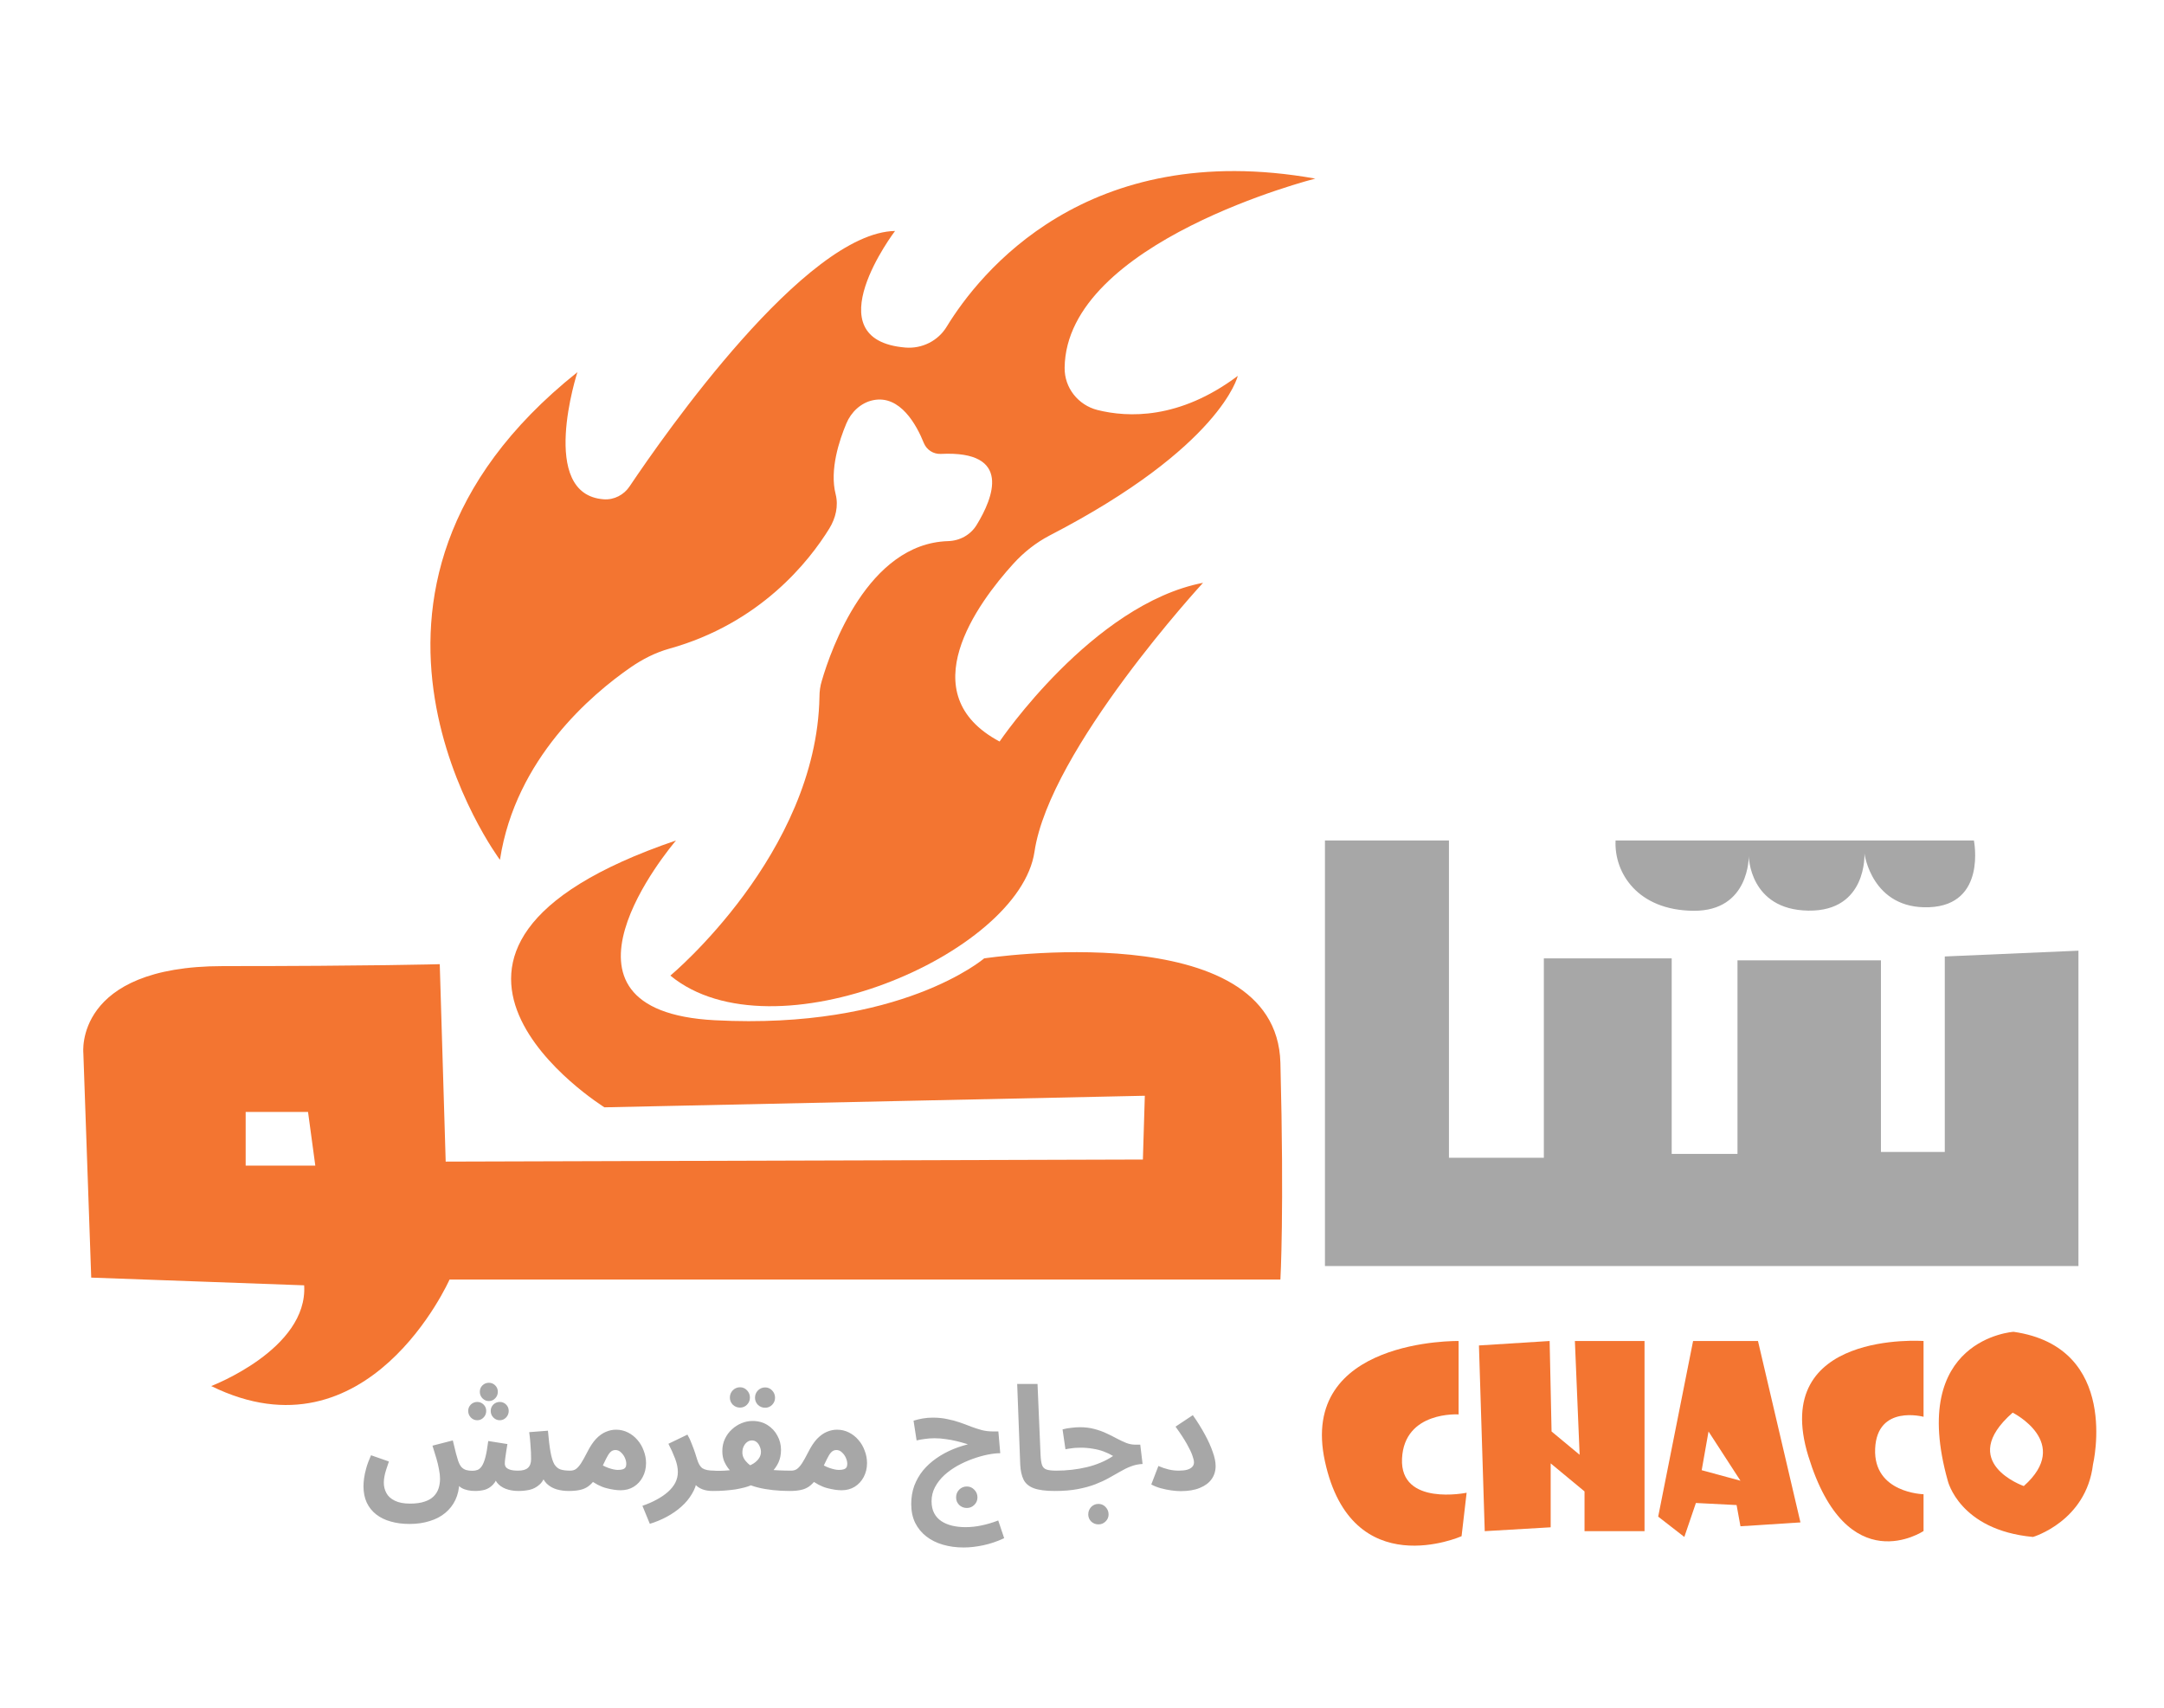 <svg width="517" height="408" viewBox="0 0 517 408" fill="none" xmlns="http://www.w3.org/2000/svg">
<g filter="url(#filter0_d_192_1612)">
<g filter="url(#filter1_d_192_1612)">
<path d="M496.559 214.104V289.438H316.544V187.775H346.168V263.571H368.839V215.946H399.385V262.65H415.102V216.407H449.374V262.189H464.629V215.486L496.559 214.104Z" fill="#A7A7A7"/>
</g>
<g filter="url(#filter2_d_192_1612)">
<path d="M385.974 187.775H471.582C471.582 187.775 474.704 203.154 460.939 203.721C447.173 204.288 445.435 190.894 445.435 190.894C445.435 190.894 446.144 204.749 432.024 204.536C417.904 204.324 417.798 191.496 417.798 191.496C417.798 191.496 418.046 204.678 404.6 204.572C391.154 204.465 385.619 195.429 385.974 187.811V187.775Z" fill="#A7A7A7"/>
</g>
<g filter="url(#filter3_d_192_1612)">
<path d="M305.901 240.892C304.978 205.316 235.122 215.946 235.122 215.946C235.122 215.946 215.219 233.061 170.801 230.723C127.199 228.455 160.229 189.299 161.506 187.775C84.27 214.104 144.405 251.523 144.405 251.523L273.509 248.759L273.048 263.996L106.479 264.492L105.061 217.328C105.061 217.328 88.882 217.789 53.263 217.789C17.643 217.789 19.914 238.589 19.914 238.589L21.794 292.202L72.669 294.045C73.592 309.317 50.46 318.105 50.46 318.105C87.96 336.567 107.402 292.663 107.402 292.663H305.901C305.901 292.663 306.823 276.505 305.901 240.892ZM58.691 265.449V252.621H73.592L75.33 265.449H58.691Z" fill="#F37531"/>
</g>
<g filter="url(#filter4_d_192_1612)">
<path d="M119.429 192.382C119.429 192.382 71.782 128.599 137.948 75.907C137.948 75.907 128.44 105.176 144.263 106.275C146.711 106.452 149.088 105.212 150.437 103.157C158.667 90.896 192.407 42.563 213.836 42.173C213.836 42.173 194.039 68.182 216.319 70.025C220.293 70.344 224.124 68.43 226.182 65.028C233.916 52.378 259.496 19.92 314.238 29.664C314.238 29.664 254.706 44.724 254.351 74.844C254.28 79.628 257.58 83.774 262.192 84.943C269.429 86.75 281.74 87.282 295.719 76.793C295.719 76.793 291.816 93.695 250.768 114.921C247.504 116.622 244.595 118.925 242.112 121.654C233.49 131.15 217.525 152.801 238.812 164.14C238.812 164.14 261.021 131.327 287.417 126.225C287.417 126.225 250.768 165.983 247.149 190.468C243.531 214.954 184.602 240.184 160.158 220.057C160.158 220.057 195.103 190.965 195.777 153.474C195.777 152.163 195.955 150.852 196.345 149.612C198.509 142.171 207.343 116.87 226.466 116.268C229.304 116.197 231.894 114.779 233.348 112.37C237.251 105.991 241.934 94.581 224.763 95.432C222.989 95.503 221.392 94.475 220.718 92.845C219.015 88.593 215.077 81.258 208.585 82.604C205.676 83.207 203.334 85.439 202.199 88.168C200.531 92.136 198.154 99.223 199.644 105.07C200.354 107.869 199.644 110.775 198.154 113.22C193.329 121.051 181.657 135.899 159.909 141.958C156.61 142.879 153.559 144.438 150.72 146.387C141.283 152.907 123.19 168.251 119.464 192.276L119.429 192.382Z" fill="#F37531"/>
</g>
<g filter="url(#filter5_d_192_1612)">
<path d="M348.474 327.85V310.345C348.474 310.345 310.123 309.636 316.544 339.118C322.966 368.6 349.184 356.977 349.184 356.977L350.39 346.595C350.39 346.595 334.425 349.89 334.957 338.445C335.489 326.999 348.51 327.885 348.51 327.885L348.474 327.85Z" fill="#F37531"/>
</g>
<g filter="url(#filter6_d_192_1612)">
<path d="M353.335 311.408L354.718 355.772L370.471 354.851V339.579L378.559 346.276V355.772H392.893V310.345H376.254L377.389 337.523L370.683 331.96L370.222 310.345L353.335 311.408Z" fill="#F37531"/>
</g>
<g filter="url(#filter7_d_192_1612)">
<path d="M419.998 310.345H404.494L396.157 352.3L402.401 357.154L405.168 349.04L414.889 349.536L415.812 354.603L430.145 353.682L419.998 310.345ZM406.552 341.209L408.184 331.96L415.812 343.724L406.552 341.209Z" fill="#F37531"/>
</g>
<g filter="url(#filter8_d_192_1612)">
<path d="M459.555 310.345C459.555 310.345 422.765 307.687 432.024 337.842C441.284 367.998 459.555 355.737 459.555 355.737V346.949C459.555 346.949 447.528 346.701 447.989 336.071C448.451 325.44 459.555 328.452 459.555 328.452V310.309V310.345Z" fill="#F37531"/>
</g>
<g filter="url(#filter9_d_192_1612)">
<path d="M481.055 308.148C481.055 308.148 455.831 309.778 465.339 343.725C465.339 343.725 468.106 355.525 485.703 357.155C485.703 357.155 498.404 353.434 500.036 339.827C500.036 339.827 506.741 311.833 481.055 308.148ZM483.503 345C483.503 345 467.29 339.366 480.842 327.46C480.842 327.46 495.176 334.618 483.503 345Z" fill="#F37531"/>
</g>
<g filter="url(#filter10_d_192_1612)">
<path d="M97.84 354.05C96.174 354.05 94.671 353.854 93.329 353.46C91.987 353.09 90.83 352.524 89.859 351.76C88.887 350.997 88.135 350.048 87.603 348.915C87.094 347.804 86.84 346.509 86.84 345.028C86.84 344.496 86.886 343.872 86.979 343.155C87.071 342.438 87.245 341.628 87.499 340.726C87.754 339.8 88.135 338.771 88.644 337.637L92.912 339.129C92.658 339.847 92.438 340.506 92.253 341.107C92.068 341.686 91.929 342.229 91.837 342.738C91.744 343.224 91.698 343.71 91.698 344.196C91.698 345.098 91.906 345.931 92.323 346.694C92.739 347.457 93.41 348.059 94.335 348.498C95.26 348.961 96.475 349.192 97.978 349.192C99.367 349.192 100.523 349.03 101.448 348.707C102.374 348.406 103.102 347.978 103.635 347.423C104.167 346.891 104.548 346.266 104.78 345.549C105.011 344.832 105.127 344.057 105.127 343.224C105.127 342.576 105.046 341.848 104.884 341.038C104.745 340.228 104.537 339.349 104.259 338.401C103.982 337.429 103.669 336.411 103.322 335.347L108.18 334.098C108.504 335.44 108.758 336.481 108.944 337.221C109.152 337.961 109.314 338.516 109.429 338.887C109.661 339.581 109.938 340.113 110.262 340.483C110.609 340.83 110.991 341.061 111.407 341.177C111.847 341.292 112.333 341.35 112.865 341.35C113.304 341.35 113.709 341.281 114.079 341.142C114.449 341.003 114.785 340.714 115.085 340.275C115.409 339.812 115.698 339.106 115.953 338.158C116.207 337.209 116.439 335.902 116.647 334.237L121.227 334.966C121.135 335.498 121.042 336.064 120.95 336.666C120.857 337.267 120.776 337.834 120.707 338.366C120.637 338.875 120.603 339.291 120.603 339.615C120.603 339.916 120.684 340.194 120.846 340.448C121.031 340.703 121.354 340.911 121.817 341.073C122.28 341.235 122.939 341.316 123.795 341.316C124.859 341.316 125.634 341.096 126.12 340.656C126.629 340.194 126.883 339.5 126.883 338.574C126.883 338.042 126.872 337.475 126.849 336.874C126.825 336.249 126.779 335.555 126.71 334.792C126.663 334.006 126.571 333.115 126.432 332.12L130.908 331.773C131.093 333.925 131.302 335.636 131.533 336.909C131.764 338.181 132.065 339.141 132.435 339.789C132.828 340.413 133.326 340.83 133.927 341.038C134.529 341.223 135.281 341.316 136.183 341.316C137.062 341.316 137.686 341.547 138.056 342.01C138.45 342.449 138.646 343.004 138.646 343.675C138.646 344.392 138.403 344.994 137.918 345.48C137.432 345.942 136.738 346.173 135.836 346.173C134.864 346.173 133.927 346.046 133.025 345.792C132.123 345.537 131.325 345.086 130.631 344.439C129.96 343.768 129.451 342.831 129.104 341.628L130.423 341.836C130.122 343.085 129.613 344.022 128.896 344.647C128.202 345.271 127.415 345.688 126.536 345.896C125.657 346.081 124.778 346.173 123.899 346.173C122.742 346.173 121.713 346 120.811 345.653C119.932 345.306 119.238 344.809 118.729 344.161C118.243 343.513 118.012 342.727 118.035 341.801H119.215C118.868 343.074 118.393 344.022 117.792 344.647C117.19 345.271 116.52 345.688 115.779 345.896C115.039 346.081 114.287 346.173 113.524 346.173C112.922 346.173 112.344 346.116 111.789 346C111.234 345.884 110.725 345.699 110.262 345.445C109.823 345.167 109.441 344.809 109.117 344.369C108.793 343.906 108.573 343.351 108.458 342.704L109.742 344.092C109.695 345.665 109.383 347.064 108.805 348.29C108.226 349.516 107.417 350.557 106.376 351.413C105.358 352.269 104.12 352.917 102.663 353.356C101.229 353.819 99.621 354.05 97.84 354.05ZM116.786 324.694C116.207 324.694 115.698 324.475 115.259 324.035C114.842 323.596 114.634 323.075 114.634 322.474C114.634 321.872 114.842 321.363 115.259 320.947C115.698 320.531 116.207 320.322 116.786 320.322C117.387 320.322 117.896 320.531 118.312 320.947C118.729 321.363 118.937 321.872 118.937 322.474C118.937 323.075 118.729 323.596 118.312 324.035C117.896 324.475 117.387 324.694 116.786 324.694ZM114.01 329.275C113.431 329.275 112.922 329.055 112.483 328.616C112.067 328.176 111.858 327.655 111.858 327.054C111.858 326.453 112.067 325.944 112.483 325.527C112.922 325.111 113.431 324.903 114.01 324.903C114.611 324.903 115.12 325.111 115.536 325.527C115.953 325.944 116.161 326.453 116.161 327.054C116.161 327.655 115.953 328.176 115.536 328.616C115.12 329.055 114.611 329.275 114.01 329.275ZM119.388 329.275C118.81 329.275 118.301 329.055 117.861 328.616C117.445 328.176 117.237 327.655 117.237 327.054C117.237 326.453 117.445 325.944 117.861 325.527C118.301 325.111 118.81 324.903 119.388 324.903C119.99 324.903 120.499 325.111 120.915 325.527C121.331 325.944 121.539 326.453 121.539 327.054C121.539 327.655 121.331 328.176 120.915 328.616C120.499 329.055 119.99 329.275 119.388 329.275ZM135.886 346.173L136.233 341.316C136.765 341.316 137.216 341.188 137.586 340.934C137.98 340.656 138.385 340.205 138.801 339.581C139.217 338.933 139.703 338.065 140.258 336.978C140.952 335.59 141.669 334.503 142.41 333.716C143.173 332.93 143.948 332.375 144.735 332.051C145.544 331.704 146.354 331.53 147.163 331.53C148.181 331.53 149.13 331.75 150.009 332.19C150.888 332.629 151.651 333.231 152.299 333.994C152.947 334.734 153.444 335.59 153.791 336.562C154.161 337.51 154.346 338.493 154.346 339.511C154.346 340.737 154.08 341.848 153.548 342.842C153.039 343.814 152.322 344.589 151.397 345.167C150.495 345.722 149.454 346 148.274 346C147.279 346 146.123 345.827 144.804 345.48C143.485 345.133 142.097 344.404 140.64 343.293L142.41 339.095C143.451 339.812 144.422 340.332 145.324 340.656C146.25 340.98 147.013 341.142 147.615 341.142C148.077 341.142 148.459 341.096 148.76 341.003C149.06 340.911 149.28 340.76 149.419 340.552C149.558 340.344 149.627 340.066 149.627 339.719C149.627 339.234 149.512 338.736 149.28 338.227C149.049 337.718 148.737 337.29 148.343 336.943C147.973 336.573 147.534 336.388 147.025 336.388C146.539 336.388 146.123 336.573 145.776 336.943C145.452 337.29 145.128 337.799 144.804 338.47C144.503 339.118 144.133 339.881 143.694 340.76C143.161 341.824 142.641 342.715 142.132 343.432C141.623 344.126 141.08 344.681 140.501 345.098C139.946 345.491 139.287 345.769 138.523 345.931C137.783 346.093 136.904 346.173 135.886 346.173ZM155.248 354.016L153.479 349.713C154.705 349.296 155.827 348.811 156.844 348.255C157.885 347.7 158.788 347.087 159.551 346.416C160.314 345.746 160.904 345.017 161.321 344.23C161.737 343.421 161.945 342.553 161.945 341.628C161.945 340.656 161.725 339.592 161.286 338.435C160.846 337.279 160.314 336.099 159.69 334.896L164.235 332.71C164.652 333.427 165.01 334.202 165.311 335.035C165.635 335.845 165.901 336.573 166.109 337.221C166.317 337.869 166.456 338.308 166.526 338.54C166.849 339.65 167.289 340.39 167.844 340.76C168.422 341.13 169.348 341.316 170.62 341.316C171.499 341.316 172.124 341.547 172.494 342.01C172.887 342.449 173.084 343.004 173.084 343.675C173.084 344.392 172.841 344.994 172.355 345.48C171.869 345.942 171.175 346.173 170.273 346.173C169.325 346.173 168.492 346.035 167.775 345.757C167.058 345.48 166.479 345.075 166.04 344.543C165.623 344.011 165.357 343.386 165.242 342.669L166.526 343.398C166.387 344.624 165.982 345.78 165.311 346.867C164.663 347.978 163.819 348.996 162.778 349.921C161.737 350.846 160.569 351.656 159.273 352.35C157.978 353.044 156.636 353.599 155.248 354.016ZM170.315 346.173L170.662 341.35C171.564 341.373 172.397 341.362 173.16 341.316C173.923 341.269 174.606 341.2 175.207 341.107C175.832 341.015 176.375 340.911 176.838 340.795C177.324 340.679 177.729 340.575 178.053 340.483C178.839 340.228 179.51 339.928 180.065 339.581C180.62 339.21 181.048 338.794 181.349 338.331C181.65 337.869 181.8 337.371 181.8 336.839C181.8 336.423 181.708 336.007 181.523 335.59C181.361 335.151 181.118 334.792 180.794 334.514C180.47 334.237 180.088 334.098 179.649 334.098C179.232 334.098 178.851 334.225 178.504 334.48C178.157 334.734 177.879 335.081 177.671 335.521C177.463 335.937 177.359 336.423 177.359 336.978C177.359 337.464 177.474 337.927 177.706 338.366C177.937 338.782 178.261 339.187 178.677 339.581C179.094 339.974 179.591 340.344 180.169 340.691L175.554 342.461C175.045 341.975 174.56 341.454 174.097 340.899C173.657 340.344 173.287 339.719 172.986 339.025C172.709 338.308 172.57 337.51 172.57 336.631C172.57 335.567 172.778 334.595 173.195 333.716C173.611 332.837 174.166 332.085 174.86 331.461C175.554 330.813 176.329 330.316 177.185 329.969C178.041 329.622 178.897 329.448 179.753 329.448C181.141 329.448 182.344 329.772 183.362 330.42C184.38 331.068 185.166 331.912 185.721 332.953C186.3 333.994 186.589 335.127 186.589 336.354C186.589 337.487 186.381 338.505 185.964 339.407C185.548 340.286 184.981 341.073 184.264 341.767C183.57 342.438 182.795 343.027 181.939 343.536C181.106 344.045 180.262 344.473 179.406 344.82C178.99 345.005 178.469 345.179 177.844 345.341C177.22 345.503 176.514 345.653 175.728 345.792C174.941 345.907 174.097 346 173.195 346.069C172.292 346.139 171.332 346.173 170.315 346.173ZM188.636 346.173C187.294 346.173 185.976 346.104 184.68 345.965C183.385 345.827 182.182 345.618 181.071 345.341C179.984 345.063 179.036 344.728 178.226 344.334L180.62 340.587C181.314 340.772 182.124 340.922 183.049 341.038C183.998 341.13 184.981 341.2 185.999 341.246C187.04 341.292 188.035 341.316 188.983 341.316C189.862 341.316 190.487 341.547 190.857 342.01C191.25 342.449 191.447 343.004 191.447 343.675C191.447 344.392 191.204 344.994 190.718 345.48C190.232 345.942 189.538 346.173 188.636 346.173ZM182.806 326.291C182.136 326.291 181.557 326.059 181.071 325.597C180.609 325.111 180.377 324.544 180.377 323.896C180.377 323.226 180.609 322.647 181.071 322.161C181.557 321.676 182.136 321.433 182.806 321.433C183.454 321.433 184.009 321.676 184.472 322.161C184.935 322.647 185.166 323.226 185.166 323.896C185.166 324.544 184.935 325.111 184.472 325.597C184.009 326.059 183.454 326.291 182.806 326.291ZM176.803 326.256C176.133 326.256 175.554 326.025 175.068 325.562C174.606 325.076 174.374 324.509 174.374 323.862C174.374 323.191 174.606 322.612 175.068 322.127C175.554 321.641 176.133 321.398 176.803 321.398C177.451 321.398 178.006 321.641 178.469 322.127C178.932 322.612 179.163 323.191 179.163 323.862C179.163 324.509 178.932 325.076 178.469 325.562C178.006 326.025 177.451 326.256 176.803 326.256ZM188.681 346.173L189.028 341.316C189.56 341.316 190.011 341.188 190.381 340.934C190.775 340.656 191.179 340.205 191.596 339.581C192.012 338.933 192.498 338.065 193.053 336.978C193.747 335.59 194.464 334.503 195.205 333.716C195.968 332.93 196.743 332.375 197.529 332.051C198.339 331.704 199.149 331.53 199.958 331.53C200.976 331.53 201.925 331.75 202.804 332.19C203.683 332.629 204.446 333.231 205.094 333.994C205.742 334.734 206.239 335.59 206.586 336.562C206.956 337.51 207.141 338.493 207.141 339.511C207.141 340.737 206.875 341.848 206.343 342.842C205.834 343.814 205.117 344.589 204.192 345.167C203.29 345.722 202.249 346 201.069 346C200.074 346 198.917 345.827 197.599 345.48C196.28 345.133 194.892 344.404 193.435 343.293L195.205 339.095C196.245 339.812 197.217 340.332 198.119 340.656C199.045 340.98 199.808 341.142 200.409 341.142C200.872 341.142 201.254 341.096 201.555 341.003C201.855 340.911 202.075 340.76 202.214 340.552C202.353 340.344 202.422 340.066 202.422 339.719C202.422 339.234 202.306 338.736 202.075 338.227C201.844 337.718 201.531 337.29 201.138 336.943C200.768 336.573 200.328 336.388 199.82 336.388C199.334 336.388 198.917 336.573 198.57 336.943C198.246 337.29 197.923 337.799 197.599 338.47C197.298 339.118 196.928 339.881 196.488 340.76C195.956 341.824 195.436 342.715 194.927 343.432C194.418 344.126 193.874 344.681 193.296 345.098C192.741 345.491 192.082 345.769 191.318 345.931C190.578 346.093 189.699 346.173 188.681 346.173ZM230.991 350.233C230.273 350.233 229.66 349.99 229.152 349.505C228.666 349.019 228.423 348.417 228.423 347.7C228.423 346.983 228.666 346.37 229.152 345.861C229.66 345.352 230.273 345.098 230.991 345.098C231.685 345.098 232.274 345.352 232.76 345.861C233.269 346.37 233.524 346.983 233.524 347.7C233.524 348.417 233.269 349.019 232.76 349.505C232.274 349.99 231.685 350.233 230.991 350.233ZM230.227 359.672C228.469 359.672 226.827 359.452 225.3 359.012C223.773 358.573 222.443 357.914 221.309 357.034C220.176 356.155 219.285 355.068 218.638 353.773C218.013 352.477 217.701 350.985 217.701 349.296C217.701 347.723 217.944 346.266 218.429 344.924C218.938 343.583 219.632 342.368 220.511 341.281C221.414 340.194 222.478 339.222 223.704 338.366C224.93 337.51 226.271 336.781 227.729 336.18C229.209 335.579 230.759 335.104 232.379 334.757L232.448 335.382C231.893 335.22 231.28 335.035 230.609 334.827C229.938 334.619 229.209 334.422 228.423 334.237C227.659 334.052 226.838 333.901 225.959 333.786C225.103 333.647 224.201 333.578 223.253 333.578C222.42 333.578 221.633 333.635 220.893 333.751C220.176 333.844 219.54 333.959 218.985 334.098L218.256 329.379C218.927 329.171 219.644 328.997 220.407 328.858C221.194 328.72 222.003 328.65 222.836 328.65C224.085 328.65 225.242 328.766 226.306 328.997C227.37 329.205 228.365 329.471 229.29 329.795C230.239 330.119 231.141 330.455 231.997 330.802C232.876 331.125 233.732 331.403 234.565 331.634C235.397 331.843 236.253 331.947 237.132 331.947H238.52L238.971 337.152C238.092 337.152 237.075 337.267 235.918 337.499C234.784 337.73 233.605 338.065 232.379 338.505C231.153 338.944 229.95 339.488 228.77 340.136C227.613 340.783 226.561 341.535 225.612 342.391C224.687 343.247 223.947 344.196 223.391 345.237C222.836 346.278 222.559 347.411 222.559 348.637C222.559 349.748 222.767 350.696 223.183 351.483C223.6 352.269 224.178 352.905 224.918 353.391C225.658 353.877 226.514 354.235 227.486 354.467C228.481 354.698 229.545 354.814 230.678 354.814C231.951 354.814 233.234 354.675 234.53 354.397C235.849 354.12 237.167 353.726 238.486 353.218L239.908 357.451C238.22 358.237 236.543 358.804 234.877 359.151C233.211 359.498 231.661 359.672 230.227 359.672ZM251.967 346.173C249.816 346.173 248.15 345.954 246.971 345.514C245.814 345.075 245.004 344.392 244.542 343.467C244.079 342.518 243.813 341.327 243.743 339.893L243.015 320.6H247.873L248.601 337.568C248.648 338.632 248.763 339.43 248.948 339.962C249.133 340.494 249.48 340.853 249.989 341.038C250.521 341.223 251.296 341.316 252.314 341.316C253.193 341.316 253.818 341.547 254.188 342.01C254.581 342.449 254.778 343.004 254.778 343.675C254.778 344.392 254.535 344.994 254.049 345.48C253.563 345.942 252.869 346.173 251.967 346.173ZM252.014 346.173L252.361 341.316C253.611 341.316 254.848 341.246 256.074 341.107C257.3 340.969 258.492 340.76 259.648 340.483C260.805 340.205 261.904 339.847 262.945 339.407C264.009 338.968 265.004 338.435 265.929 337.811C265.235 337.395 264.483 337.036 263.674 336.735C262.864 336.434 261.996 336.215 261.071 336.076C260.169 335.914 259.209 335.833 258.191 335.833C257.821 335.833 257.428 335.845 257.011 335.868C256.618 335.891 256.213 335.937 255.797 336.007C255.38 336.053 254.964 336.122 254.548 336.215L253.854 331.461C254.524 331.276 255.23 331.149 255.97 331.079C256.734 330.987 257.404 330.94 257.983 330.94C259.232 330.94 260.377 331.079 261.418 331.357C262.482 331.634 263.454 331.981 264.333 332.398C265.235 332.814 266.068 333.231 266.831 333.647C267.618 334.063 268.358 334.41 269.052 334.688C269.769 334.966 270.463 335.104 271.134 335.104H272.418L272.973 339.719C271.978 339.766 271.041 339.962 270.162 340.309C269.306 340.633 268.45 341.05 267.595 341.558C266.762 342.044 265.86 342.553 264.888 343.085C263.94 343.617 262.864 344.115 261.661 344.577C260.458 345.04 259.07 345.422 257.497 345.722C255.924 346.023 254.096 346.173 252.014 346.173ZM262.424 354.154C261.753 354.154 261.175 353.923 260.689 353.46C260.227 352.998 259.995 352.431 259.995 351.76C259.995 351.089 260.227 350.499 260.689 349.99C261.175 349.505 261.753 349.262 262.424 349.262C263.095 349.262 263.662 349.505 264.125 349.99C264.61 350.499 264.853 351.089 264.853 351.76C264.853 352.431 264.61 352.998 264.125 353.46C263.662 353.923 263.095 354.154 262.424 354.154ZM275.052 344.612L276.752 340.205C277.608 340.575 278.429 340.853 279.216 341.038C280.002 341.223 280.789 341.316 281.575 341.316C282.385 341.316 283.056 341.246 283.588 341.107C284.143 340.945 284.559 340.714 284.837 340.413C285.115 340.113 285.253 339.754 285.253 339.338C285.253 338.944 285.126 338.401 284.872 337.707C284.64 337.013 284.212 336.111 283.588 335C282.963 333.867 282.049 332.467 280.847 330.802L284.976 328.06C286.086 329.633 287.046 331.172 287.856 332.675C288.666 334.156 289.29 335.544 289.73 336.839C290.192 338.112 290.424 339.234 290.424 340.205C290.424 341.408 290.1 342.461 289.452 343.363C288.827 344.242 287.891 344.936 286.641 345.445C285.415 345.954 283.9 346.208 282.096 346.208C281.425 346.208 280.673 346.15 279.84 346.035C279.007 345.919 278.163 345.746 277.307 345.514C276.474 345.283 275.723 344.982 275.052 344.612Z" fill="#A7A7A7"/>
</g>
</g>
<defs>
<filter id="filter0_d_192_1612" x="-5" y="0" width="527" height="419" filterUnits="userSpaceOnUse" color-interpolation-filters="sRGB">
<feFlood flood-opacity="0" result="BackgroundImageFix"/>
<feColorMatrix in="SourceAlpha" type="matrix" values="0 0 0 0 0 0 0 0 0 0 0 0 0 0 0 0 0 0 127 0" result="hardAlpha"/>
<feOffset dy="6"/>
<feGaussianBlur stdDeviation="2.5"/>
<feComposite in2="hardAlpha" operator="out"/>
<feColorMatrix type="matrix" values="0 0 0 0 0 0 0 0 0 0 0 0 0 0 0 0 0 0 0.1 0"/>
<feBlend mode="normal" in2="BackgroundImageFix" result="effect1_dropShadow_192_1612"/>
<feBlend mode="normal" in="SourceGraphic" in2="effect1_dropShadow_192_1612" result="shape"/>
</filter>
<filter id="filter1_d_192_1612" x="310.482" y="187.775" width="192.139" height="114.725" filterUnits="userSpaceOnUse" color-interpolation-filters="sRGB">
<feFlood flood-opacity="0" result="BackgroundImageFix"/>
<feColorMatrix in="SourceAlpha" type="matrix" values="0 0 0 0 0 0 0 0 0 0 0 0 0 0 0 0 0 0 127 0" result="hardAlpha"/>
<feOffset dy="7"/>
<feGaussianBlur stdDeviation="3.031"/>
<feComposite in2="hardAlpha" operator="out"/>
<feColorMatrix type="matrix" values="0 0 0 0 0 0 0 0 0 0 0 0 0 0 0 0 0 0 0.5 0"/>
<feBlend mode="normal" in2="BackgroundImageFix" result="effect1_dropShadow_192_1612"/>
<feBlend mode="normal" in="SourceGraphic" in2="effect1_dropShadow_192_1612" result="shape"/>
</filter>
<filter id="filter2_d_192_1612" x="379.896" y="187.775" width="98.053" height="29.859" filterUnits="userSpaceOnUse" color-interpolation-filters="sRGB">
<feFlood flood-opacity="0" result="BackgroundImageFix"/>
<feColorMatrix in="SourceAlpha" type="matrix" values="0 0 0 0 0 0 0 0 0 0 0 0 0 0 0 0 0 0 127 0" result="hardAlpha"/>
<feOffset dy="7"/>
<feGaussianBlur stdDeviation="3.031"/>
<feComposite in2="hardAlpha" operator="out"/>
<feColorMatrix type="matrix" values="0 0 0 0 0 0 0 0 0 0 0 0 0 0 0 0 0 0 0.5 0"/>
<feBlend mode="normal" in2="BackgroundImageFix" result="effect1_dropShadow_192_1612"/>
<feBlend mode="normal" in="SourceGraphic" in2="effect1_dropShadow_192_1612" result="shape"/>
</filter>
<filter id="filter3_d_192_1612" x="13.822" y="187.775" width="298.551" height="147.924" filterUnits="userSpaceOnUse" color-interpolation-filters="sRGB">
<feFlood flood-opacity="0" result="BackgroundImageFix"/>
<feColorMatrix in="SourceAlpha" type="matrix" values="0 0 0 0 0 0 0 0 0 0 0 0 0 0 0 0 0 0 127 0" result="hardAlpha"/>
<feOffset dy="7"/>
<feGaussianBlur stdDeviation="3.031"/>
<feComposite in2="hardAlpha" operator="out"/>
<feColorMatrix type="matrix" values="0 0 0 0 0 0 0 0 0 0 0 0 0 0 0 0 0 0 0.5 0"/>
<feBlend mode="normal" in2="BackgroundImageFix" result="effect1_dropShadow_192_1612"/>
<feBlend mode="normal" in="SourceGraphic" in2="effect1_dropShadow_192_1612" result="shape"/>
</filter>
<filter id="filter4_d_192_1612" x="96.77" y="27.867" width="223.531" height="212.566" filterUnits="userSpaceOnUse" color-interpolation-filters="sRGB">
<feFlood flood-opacity="0" result="BackgroundImageFix"/>
<feColorMatrix in="SourceAlpha" type="matrix" values="0 0 0 0 0 0 0 0 0 0 0 0 0 0 0 0 0 0 127 0" result="hardAlpha"/>
<feOffset dy="7"/>
<feGaussianBlur stdDeviation="3.031"/>
<feComposite in2="hardAlpha" operator="out"/>
<feColorMatrix type="matrix" values="0 0 0 0 0 0 0 0 0 0 0 0 0 0 0 0 0 0 0.5 0"/>
<feBlend mode="normal" in2="BackgroundImageFix" result="effect1_dropShadow_192_1612"/>
<feBlend mode="normal" in="SourceGraphic" in2="effect1_dropShadow_192_1612" result="shape"/>
</filter>
<filter id="filter5_d_192_1612" x="309.757" y="308.281" width="46.695" height="61.017" filterUnits="userSpaceOnUse" color-interpolation-filters="sRGB">
<feFlood flood-opacity="0" result="BackgroundImageFix"/>
<feColorMatrix in="SourceAlpha" type="matrix" values="0 0 0 0 0 0 0 0 0 0 0 0 0 0 0 0 0 0 127 0" result="hardAlpha"/>
<feOffset dy="4"/>
<feGaussianBlur stdDeviation="3.031"/>
<feComposite in2="hardAlpha" operator="out"/>
<feColorMatrix type="matrix" values="0 0 0 0 0 0 0 0 0 0 0 0 0 0 0 0 0 0 0.5 0"/>
<feBlend mode="normal" in2="BackgroundImageFix" result="effect1_dropShadow_192_1612"/>
<feBlend mode="normal" in="SourceGraphic" in2="effect1_dropShadow_192_1612" result="shape"/>
</filter>
<filter id="filter6_d_192_1612" x="347.273" y="308.283" width="51.682" height="57.552" filterUnits="userSpaceOnUse" color-interpolation-filters="sRGB">
<feFlood flood-opacity="0" result="BackgroundImageFix"/>
<feColorMatrix in="SourceAlpha" type="matrix" values="0 0 0 0 0 0 0 0 0 0 0 0 0 0 0 0 0 0 127 0" result="hardAlpha"/>
<feOffset dy="4"/>
<feGaussianBlur stdDeviation="3.031"/>
<feComposite in2="hardAlpha" operator="out"/>
<feColorMatrix type="matrix" values="0 0 0 0 0 0 0 0 0 0 0 0 0 0 0 0 0 0 0.5 0"/>
<feBlend mode="normal" in2="BackgroundImageFix" result="effect1_dropShadow_192_1612"/>
<feBlend mode="normal" in="SourceGraphic" in2="effect1_dropShadow_192_1612" result="shape"/>
</filter>
<filter id="filter7_d_192_1612" x="390.095" y="308.283" width="46.112" height="58.934" filterUnits="userSpaceOnUse" color-interpolation-filters="sRGB">
<feFlood flood-opacity="0" result="BackgroundImageFix"/>
<feColorMatrix in="SourceAlpha" type="matrix" values="0 0 0 0 0 0 0 0 0 0 0 0 0 0 0 0 0 0 127 0" result="hardAlpha"/>
<feOffset dy="4"/>
<feGaussianBlur stdDeviation="3.031"/>
<feComposite in2="hardAlpha" operator="out"/>
<feColorMatrix type="matrix" values="0 0 0 0 0 0 0 0 0 0 0 0 0 0 0 0 0 0 0.5 0"/>
<feBlend mode="normal" in2="BackgroundImageFix" result="effect1_dropShadow_192_1612"/>
<feBlend mode="normal" in="SourceGraphic" in2="effect1_dropShadow_192_1612" result="shape"/>
</filter>
<filter id="filter8_d_192_1612" x="424.467" y="308.223" width="41.15" height="60.042" filterUnits="userSpaceOnUse" color-interpolation-filters="sRGB">
<feFlood flood-opacity="0" result="BackgroundImageFix"/>
<feColorMatrix in="SourceAlpha" type="matrix" values="0 0 0 0 0 0 0 0 0 0 0 0 0 0 0 0 0 0 127 0" result="hardAlpha"/>
<feOffset dy="4"/>
<feGaussianBlur stdDeviation="3.031"/>
<feComposite in2="hardAlpha" operator="out"/>
<feColorMatrix type="matrix" values="0 0 0 0 0 0 0 0 0 0 0 0 0 0 0 0 0 0 0.5 0"/>
<feBlend mode="normal" in2="BackgroundImageFix" result="effect1_dropShadow_192_1612"/>
<feBlend mode="normal" in="SourceGraphic" in2="effect1_dropShadow_192_1612" result="shape"/>
</filter>
<filter id="filter9_d_192_1612" x="457.134" y="306.086" width="49.753" height="61.131" filterUnits="userSpaceOnUse" color-interpolation-filters="sRGB">
<feFlood flood-opacity="0" result="BackgroundImageFix"/>
<feColorMatrix in="SourceAlpha" type="matrix" values="0 0 0 0 0 0 0 0 0 0 0 0 0 0 0 0 0 0 127 0" result="hardAlpha"/>
<feOffset dy="4"/>
<feGaussianBlur stdDeviation="3.031"/>
<feComposite in2="hardAlpha" operator="out"/>
<feColorMatrix type="matrix" values="0 0 0 0 0 0 0 0 0 0 0 0 0 0 0 0 0 0 0.5 0"/>
<feBlend mode="normal" in2="BackgroundImageFix" result="effect1_dropShadow_192_1612"/>
<feBlend mode="normal" in="SourceGraphic" in2="effect1_dropShadow_192_1612" result="shape"/>
</filter>
<filter id="filter10_d_192_1612" x="83.37" y="320.322" width="210.524" height="46.819" filterUnits="userSpaceOnUse" color-interpolation-filters="sRGB">
<feFlood flood-opacity="0" result="BackgroundImageFix"/>
<feColorMatrix in="SourceAlpha" type="matrix" values="0 0 0 0 0 0 0 0 0 0 0 0 0 0 0 0 0 0 127 0" result="hardAlpha"/>
<feOffset dy="4"/>
<feGaussianBlur stdDeviation="1.735"/>
<feComposite in2="hardAlpha" operator="out"/>
<feColorMatrix type="matrix" values="0 0 0 0 0 0 0 0 0 0 0 0 0 0 0 0 0 0 0.5 0"/>
<feBlend mode="normal" in2="BackgroundImageFix" result="effect1_dropShadow_192_1612"/>
<feBlend mode="normal" in="SourceGraphic" in2="effect1_dropShadow_192_1612" result="shape"/>
</filter>
</defs>
</svg>

